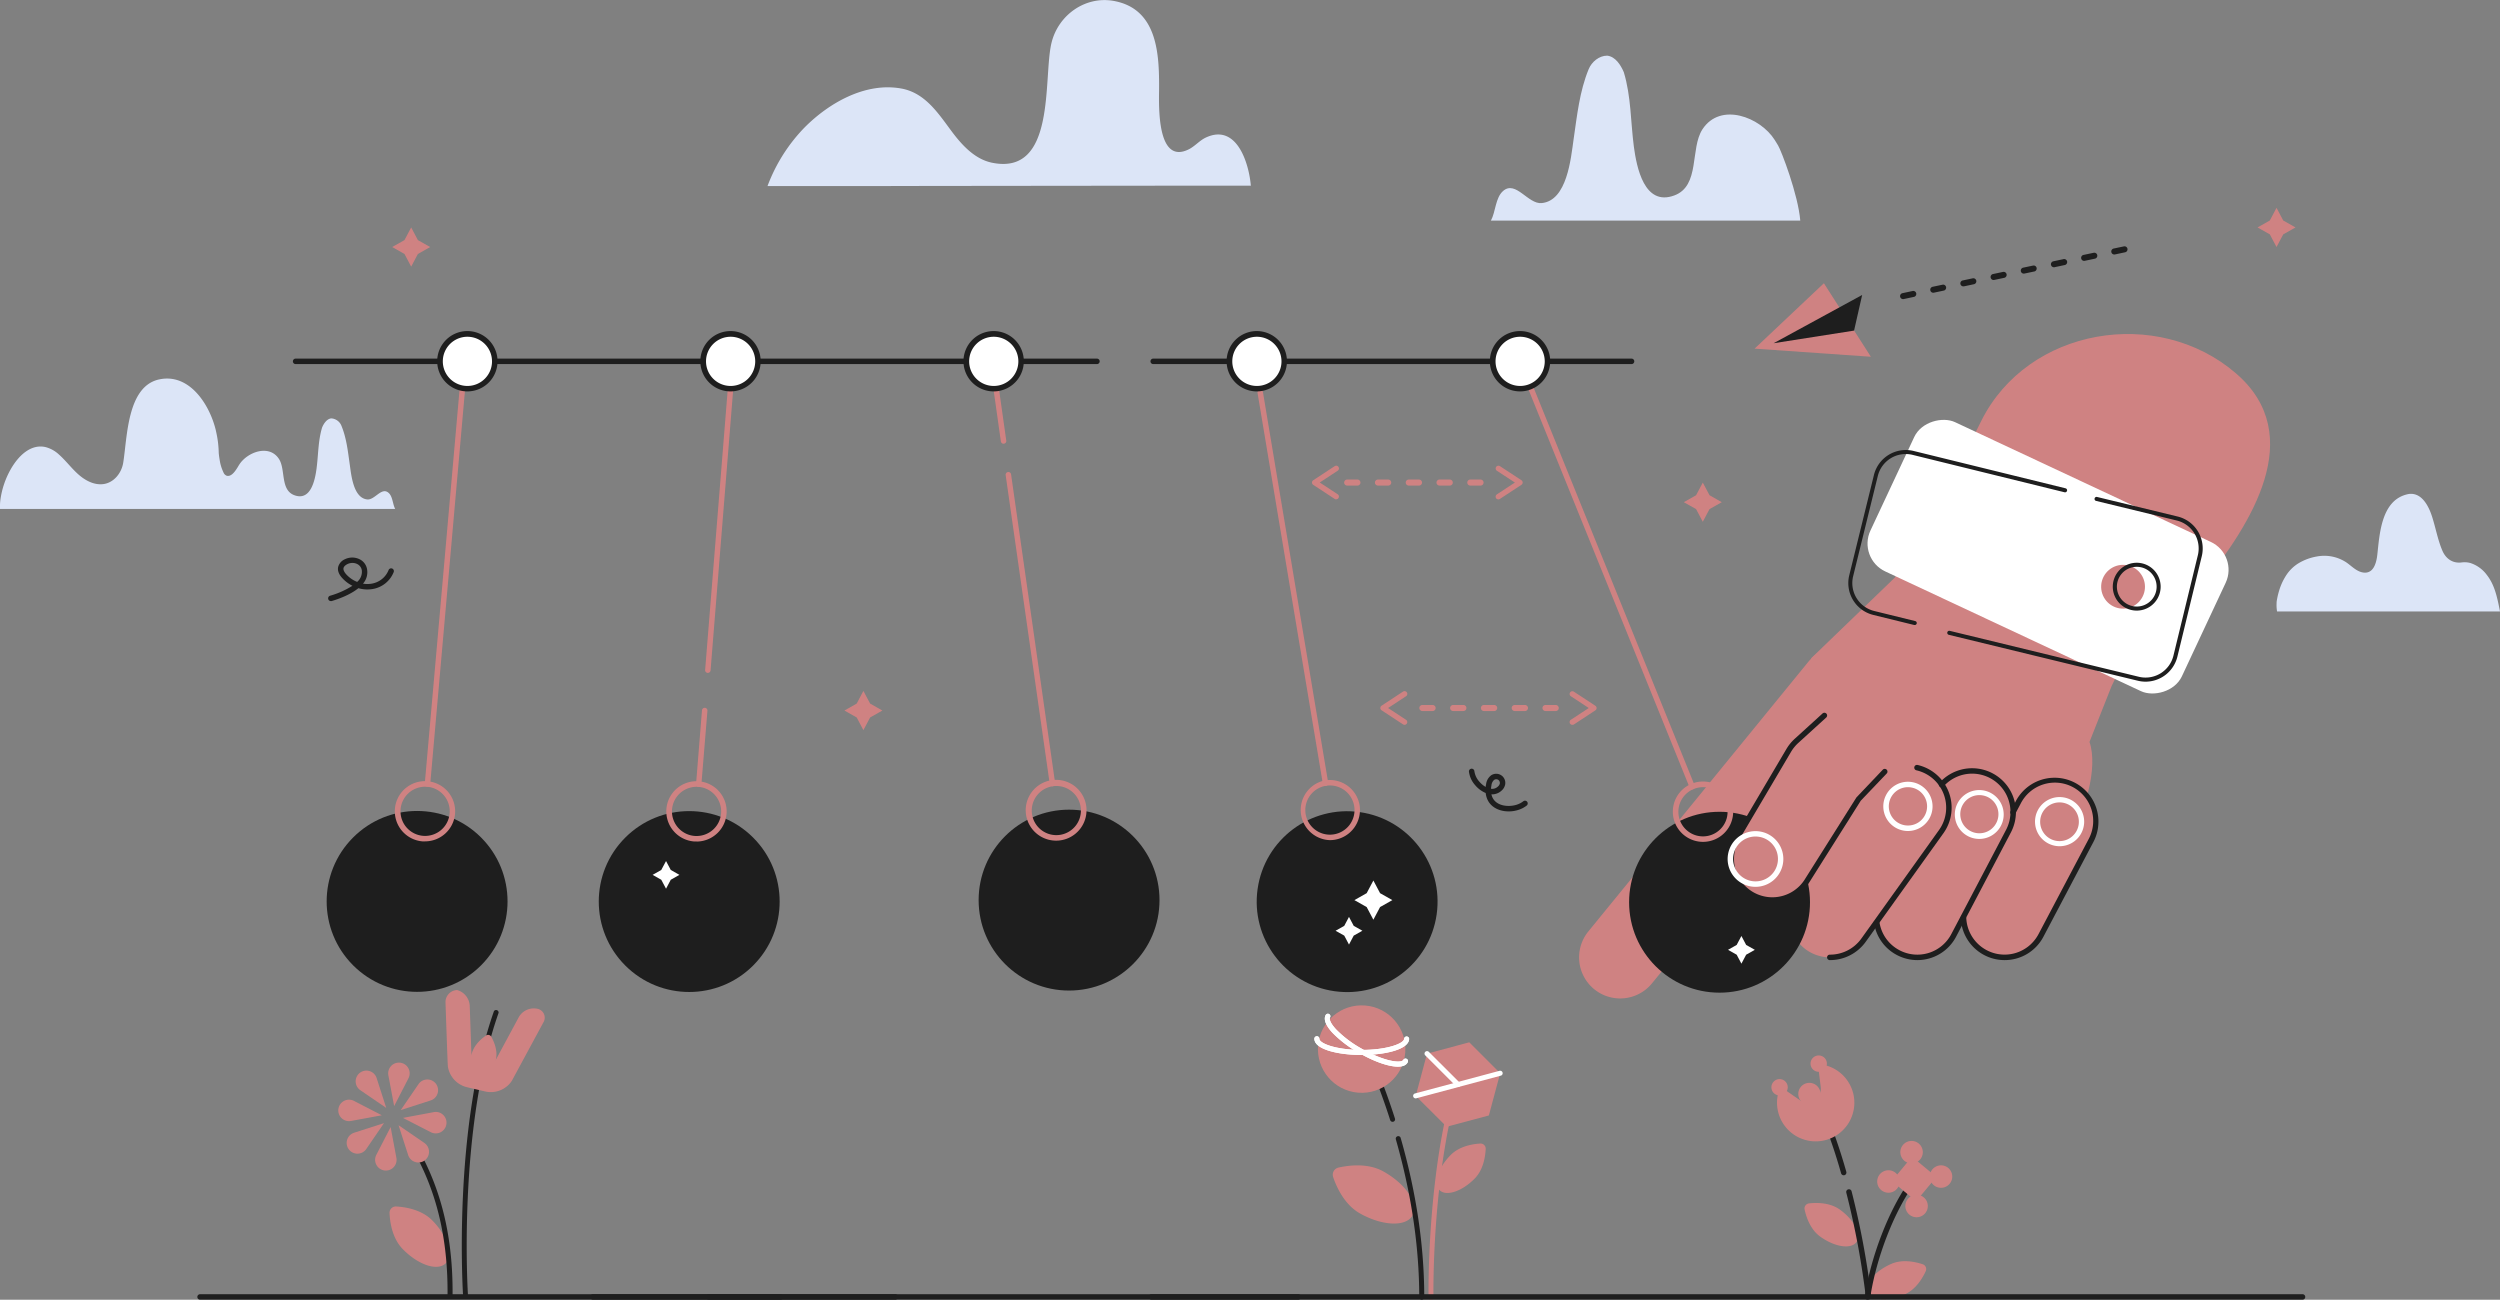 <svg xmlns="http://www.w3.org/2000/svg" viewBox="0 0 1077.2 560.03"><rect x="0" y="0" width="1077.2" height="560.03" fill="#808080" stroke="none"/><defs><style>.cls-1{fill:#cf8282;}.cls-2{fill:#fff;}.cls-3{fill:#1e1e1e;}.cls-4{fill:#dce5f7;}</style></defs><title>Asset 7</title><g id="Layer_2" data-name="Layer 2"><g id="Layer_2-2" data-name="Layer 2"><path class="cls-1" d="M814.93,544.58c-7.08,3.08-11.53,8.53-9.94,12.16s8.6,4.09,15.67,1c4.9-2.13,7.78-7.13,9.09-10a2.19,2.19,0,0,0-1.3-3C825.45,543.74,819.82,542.44,814.93,544.58Z"/><path class="cls-1" d="M780.49,283.54l36-34.71L853,186.28l84.22,52.82-27.34,56.44-9.56,24.14c3.78,10.79-1.64,31.8-10.6,42.35l-47.82,3.76-69.31-19.88Z"/><path class="cls-1" d="M927.13,279.5l22.47-28.33c19.84-25,45.06-63.38,13.84-90.29-33.79-29.13-89.7-19.71-109.75,20.48,0,0-21.22,42.51-21.22,42.51Z"/><rect class="cls-2" x="846.91" y="165.73" width="71" height="148.17" rx="13.25" transform="translate(291.1 937.32) rotate(-64.91)"/><circle class="cls-1" cx="817.78" cy="312.69" r="41.31"/><path class="cls-1" d="M698.09,430.21a17.69,17.69,0,0,1-13.7-28.88L779.14,285.2a17.69,17.69,0,1,1,27.42,22.37L711.81,423.7A17.66,17.66,0,0,1,698.09,430.21Z"/><path class="cls-1" d="M788.54,412.51a17.69,17.69,0,0,1-14.37-28l33.49-46.8a17.7,17.7,0,0,1,28.78,20.6L803,405.12A17.69,17.69,0,0,1,788.54,412.51Z"/><path class="cls-1" d="M826.13,412.52a17.71,17.71,0,0,1-15.65-25.93l23.61-44.95a17.7,17.7,0,1,1,31.33,16.46l-23.61,44.95A17.71,17.71,0,0,1,826.13,412.52Z"/><path class="cls-1" d="M863.72,412.52a17.7,17.7,0,0,1-15.64-26l21.53-40.81a17.69,17.69,0,1,1,31.3,16.51l-21.53,40.81A17.7,17.7,0,0,1,863.72,412.52Z"/><path class="cls-3" d="M788.54,413.69a1.18,1.18,0,1,1,0-2.35A16.59,16.59,0,0,0,802,404.43l33.49-46.8a16.53,16.53,0,0,0-9.8-25.73,1.18,1.18,0,0,1,.52-2.3A18.89,18.89,0,0,1,837.4,359l-33.5,46.8A18.92,18.92,0,0,1,788.54,413.69Z"/><path class="cls-3" d="M826.13,413.69a18.9,18.9,0,0,1-8.76-2.17,18.71,18.71,0,0,1-9.82-13.47,1.18,1.18,0,0,1,2.32-.41,16.41,16.41,0,0,0,8.59,11.8,16.51,16.51,0,0,0,22.31-6.94l23.61-44.95a16.52,16.52,0,0,0-26.87-18.77,1.18,1.18,0,1,1-1.75-1.57,18.88,18.88,0,0,1,30.71,21.44l-23.62,44.94A18.83,18.83,0,0,1,826.13,413.69Z"/><path class="cls-3" d="M863.72,413.69a18.88,18.88,0,0,1-18.86-18.27,1.18,1.18,0,1,1,2.36-.08,16.52,16.52,0,0,0,31.12,7.18l21.53-40.81a16.52,16.52,0,1,0-29.22-15.41l-2.25,4.26a1.17,1.17,0,1,1-2.08-1.09l2.25-4.27A18.87,18.87,0,1,1,902,362.81l-21.53,40.81A18.82,18.82,0,0,1,863.72,413.69Z"/><circle class="cls-1" cx="914.74" cy="252.79" r="9.44" transform="translate(346.32 1012.75) rotate(-68.65)"/><path class="cls-3" d="M920.68,263.1a10.31,10.31,0,1,1,5.75-1.76A10.3,10.3,0,0,1,920.68,263.1Zm0-18.87a8.56,8.56,0,1,0,7.11,3.78A8.54,8.54,0,0,0,920.65,244.23Z"/><path class="cls-2" d="M887.44,364.62a10.25,10.25,0,0,1-2.05-.2,10.59,10.59,0,1,1,2.05.2Zm0-18.88a8.34,8.34,0,1,0,1.59.16A7.8,7.8,0,0,0,887.41,345.74Z"/><path class="cls-2" d="M852.83,361.48a11,11,0,0,1-2.05-.2,10.53,10.53,0,1,1,2.05.2Zm0-18.88a8.22,8.22,0,1,0,1.6.15A8.75,8.75,0,0,0,852.79,342.6Z"/><path class="cls-2" d="M822.07,358.06a10.18,10.18,0,0,1-2.05-.2,10.61,10.61,0,1,1,8-1.61h0A10.57,10.57,0,0,1,822.07,358.06Zm0-18.88a8.26,8.26,0,1,0,4.64,15.12h0a8.28,8.28,0,0,0,2.23-11.47,8.2,8.2,0,0,0-5.27-3.49A7.89,7.89,0,0,0,822,339.18Zm5.29,16.09h0Z"/><path class="cls-3" d="M825.05,269.31l-.21,0-17.68-4.35a14.13,14.13,0,0,1-10.35-17.1l10.63-43.2a14.15,14.15,0,0,1,17.1-10.35L890,210.4a.88.88,0,0,1-.42,1.71L824.12,196a12.38,12.38,0,0,0-15,9.06l-10.63,43.2a12.38,12.38,0,0,0,9.06,15l17.68,4.35a.87.87,0,0,1,.64,1.06A.88.88,0,0,1,825.05,269.31Z"/><path class="cls-3" d="M924.49,293.72a14.36,14.36,0,0,1-3.36-.41l-81.42-19.78a.89.89,0,0,1-.65-1.07.87.87,0,0,1,1.06-.64l81.43,19.78a12.35,12.35,0,0,0,14.94-9.1L947,239.27a12.39,12.39,0,0,0-9.1-15l-34.82-8.46a.88.88,0,0,1,.42-1.7l34.81,8.45a14.16,14.16,0,0,1,10.4,17.07L938.2,282.92a14.15,14.15,0,0,1-13.71,10.8Z"/><path class="cls-4" d="M170.29,219.3H0a23.84,23.84,0,0,1,.19-4.07h0a36.78,36.78,0,0,1,4.41-13c3.6-6.34,9-11,15.06-9.58a13.46,13.46,0,0,1,5.72,3.18c2.92,2.59,5.27,5.76,8.16,8.38s6.58,4.71,10.47,4.43c4.87-.35,8.37-4.71,9.09-9.3,1.76-11,1.65-32.83,15.45-35.85l.77-.15c11.79-2,19.92,9.5,23.06,19.82a34.17,34.17,0,0,1,.87,3.45,44.14,44.14,0,0,1,1,8.62l.06.56c.09.8.2,1.59.34,2.37a18.57,18.57,0,0,0,1.63,5.37A2.41,2.41,0,0,0,97.73,205c1.88.46,3.46-1.72,4.54-3.46.3-.49.56-.94.79-1.29,3.42-5.43,12.85-9,17.11-2.54,3,4.55.5,13.42,6.7,15.68,7.11,2.6,8.9-6.75,9.53-11.54.78-5.89.65-11.92,2.39-17.66.73-1.71,2-3.67,3.92-3.92a5.07,5.07,0,0,1,4.41,3.19c2.18,5.28,2.78,11,3.57,16.59.65,4.55,1.53,14.58,7.58,15.15,3.21.29,6.12-5.44,9.09-2.9C169.25,213.86,169.15,217.23,170.29,219.3Z"/><path class="cls-4" d="M519.55,59.28c-2.69,1.27-4.55,3.61-7.21,5-13.77,7-13-18.2-12.92-25.48.12-15.32-.54-35-19.59-38.41-12.15-2.17-23.78,6-26.74,18-3.71,15,2.24,57.51-25.72,51.71-7.44-1.55-13-7.68-17.52-13.78-5.74-7.72-11.35-16.35-21.52-18.18-15.4-2.78-31,6.12-41.51,16.64A72.48,72.48,0,0,0,330.77,80s-.06.18-.07.18l29.76,0q19.73,0,39.44-.06c11.22,0,139.06-.18,139.06-.1C538.18,70.48,532.93,53,519.55,59.28Z"/><path class="cls-4" d="M1077.2,263.48s-77.42,0-77.51,0H981.14a16.24,16.24,0,0,1-.2-3.62h0v-.29c0-.1,0-.16,0-.19A32.39,32.39,0,0,1,982,254.6a25.53,25.53,0,0,1,2.81-6.29,16.86,16.86,0,0,1,5.78-5.73,22.84,22.84,0,0,1,7.59-2.78,17.24,17.24,0,0,1,12.79,2.52c2.32,1.57,4.45,4,7.37,4.38,4.45.58,5.62-4.32,6-7.71,1-9.15,1.76-23.39,12.9-26a6.41,6.41,0,0,1,5.06.81c2.77,1.74,4.52,5.44,5.52,8.47,1.62,4.9,2.51,10.2,4.53,14.95,1.49,3.51,4.46,5.64,8.36,5.12a9.36,9.36,0,0,1,3.78.27,14.22,14.22,0,0,1,7,5.07,19.33,19.33,0,0,1,1.73,2.61C1075.42,254.18,1076.33,259.1,1077.2,263.48Z"/><path class="cls-4" d="M642.4,95.06H775.7c-.9-11.16-8.2-30.2-9.56-32.39-.55-.89-1-1.71-1.44-2.35-6.22-9.88-23.38-16.46-31.14-4.62-5.41,8.28-.91,24.41-12.18,28.53C708.45,89,705.19,72,704,63.23c-1.41-10.71-1.17-21.68-4.33-32.11-1.34-3.12-3.57-6.69-7.14-7.14-3.56,0-6.69,2.68-8,5.81-3.95,9.6-5,20-6.49,30.17-1.18,8.27-2.78,26.52-13.78,27.55-5.85.54-11.13-9.89-16.55-5.27C644.29,85.17,644.47,91.3,642.4,95.06Z"/><path class="cls-3" d="M336.41,560H255.6a1.18,1.18,0,1,1,0-2.35h80.81a1.18,1.18,0,0,1,0,2.35Z"/><path class="cls-3" d="M650.07,349.62c-4.06,0-8-1.81-9.41-5.73a9.8,9.8,0,0,1-.51-2.2,12.1,12.1,0,0,1-4.53-3.37,10.79,10.79,0,0,1-2.68-5.83,1.17,1.17,0,1,1,2.34-.21,8.61,8.61,0,0,0,2.13,4.51,10.56,10.56,0,0,0,2.74,2.29c0-.39.1-.79.18-1.19a5.64,5.64,0,0,1,2.2-3.84,3.92,3.92,0,0,1,6,4.05,4.72,4.72,0,0,1-1.5,2.53,6,6,0,0,1-4.41,1.64c.07.28.15.56.24.83,1.56,4.32,7.14,4.74,10.6,3.65l.35-.12a8.91,8.91,0,0,0,2.6-1.42,1.18,1.18,0,0,1,1.47,1.84,11.29,11.29,0,0,1-3.28,1.8l-.43.14A13.62,13.62,0,0,1,650.07,349.62Zm-7.63-9.73.25,0a3.57,3.57,0,0,0,2.75-1,2.47,2.47,0,0,0,.8-1.25,1.67,1.67,0,0,0-.67-1.62,1.63,1.63,0,0,0-1.74,0,3.51,3.51,0,0,0-1.19,2.33A12.42,12.42,0,0,0,642.44,339.89Z"/><path class="cls-3" d="M142.56,259a1.18,1.18,0,0,1-.33-2.31,37.11,37.11,0,0,0,9.62-4.29,15.09,15.09,0,0,1-4.36-3.3c-1.51-1.64-2.11-3.25-1.79-4.79a5.09,5.09,0,0,1,2.92-3.35,7.18,7.18,0,0,1,6.3,0,5.87,5.87,0,0,1,3.24,4.31,7.44,7.44,0,0,1-1.75,6.21,11,11,0,0,0,3.75,0,9.49,9.49,0,0,0,7.29-5.88,1.18,1.18,0,0,1,2.17.93,11.81,11.81,0,0,1-9.07,7.27,13.83,13.83,0,0,1-6.13-.36c-3.52,2.87-8.61,4.68-11.52,5.55A1.33,1.33,0,0,1,142.56,259Zm9.28-16.44a4.87,4.87,0,0,0-2.17.51c-.44.22-1.47.82-1.66,1.72s.55,2,1.21,2.72a12.69,12.69,0,0,0,4.67,3.22,5.68,5.68,0,0,0,2-5.08,3.6,3.6,0,0,0-2-2.63A4.54,4.54,0,0,0,151.84,242.56Z"/><path class="cls-3" d="M385.85,560H86.32a1.18,1.18,0,1,1,0-2.35H385.85a1.18,1.18,0,0,1,0,2.35Z"/><path class="cls-3" d="M703,156.88H496.9a1.18,1.18,0,1,1,0-2.36H703a1.18,1.18,0,0,1,0,2.36Z"/><path class="cls-3" d="M472.65,156.88H127.38a1.18,1.18,0,1,1,0-2.36H472.65a1.18,1.18,0,1,1,0,2.36Z"/><circle class="cls-3" cx="179.72" cy="388.4" r="38.97" transform="translate(-222 240.84) rotate(-45)"/><circle class="cls-3" cx="296.96" cy="388.46" r="38.97" transform="translate(-187.7 323.76) rotate(-45)"/><circle class="cls-3" cx="460.64" cy="387.84" r="38.97"/><circle class="cls-3" cx="579.49" cy="387.51" r="38.97" transform="matrix(0.14, -0.99, 0.99, 0.14, 115.69, 907.95)"/><circle class="cls-3" cx="740.92" cy="388.75" r="38.97"/><path class="cls-1" d="M184.19,339h-.1a1.17,1.17,0,0,1-1.07-1.27l15-169.87a1.18,1.18,0,1,1,2.35.21L185.36,338A1.17,1.17,0,0,1,184.19,339Z"/><path class="cls-1" d="M305,289.94h-.1a1.18,1.18,0,0,1-1.07-1.27l9.74-120.87a1.17,1.17,0,1,1,2.34.19l-9.74,120.87A1.18,1.18,0,0,1,305,289.94Z"/><path class="cls-1" d="M301,339.05H301a1.17,1.17,0,0,1-1.08-1.27l2.55-31.72a1.19,1.19,0,0,1,1.27-1.08,1.18,1.18,0,0,1,1.08,1.27L302.21,338A1.17,1.17,0,0,1,301,339.05Z"/><path class="cls-1" d="M432.41,191.2a1.18,1.18,0,0,1-1.16-1l-3-21.24a1.18,1.18,0,1,1,2.33-.33l3,21.23a1.17,1.17,0,0,1-1,1.33Z"/><path class="cls-1" d="M453.47,338.78a1.17,1.17,0,0,1-1.16-1l-19-133.14a1.18,1.18,0,0,1,2.33-.33l19,133.14a1.18,1.18,0,0,1-1,1.33Z"/><path class="cls-1" d="M571.13,338.63a1.18,1.18,0,0,1-1.16-1l-28.1-168.2a1.18,1.18,0,1,1,2.32-.39l28.1,168.2a1.18,1.18,0,0,1-1,1.36Z"/><path class="cls-1" d="M729.14,340.14a1.17,1.17,0,0,1-1.09-.74L658.28,167.06a1.18,1.18,0,0,1,.65-1.53,1.16,1.16,0,0,1,1.53.65l69.77,172.34a1.18,1.18,0,0,1-.65,1.53A1.12,1.12,0,0,1,729.14,340.14Z"/><circle class="cls-2" cx="654.95" cy="155.7" r="11.78"/><path class="cls-3" d="M655,168.65a13,13,0,1,1,12.95-13A13,13,0,0,1,655,168.65Zm0-23.55a10.6,10.6,0,1,0,10.6,10.6A10.62,10.62,0,0,0,655,145.1Z"/><circle class="cls-2" cx="541.57" cy="155.7" r="11.78"/><path class="cls-3" d="M541.57,168.65a13,13,0,1,1,12.95-13A13,13,0,0,1,541.57,168.65Zm0-23.55a10.6,10.6,0,1,0,10.6,10.6A10.62,10.62,0,0,0,541.57,145.1Z"/><circle class="cls-2" cx="428.19" cy="155.7" r="11.78"/><path class="cls-3" d="M428.19,168.65a13,13,0,1,1,12.95-13A13,13,0,0,1,428.19,168.65Zm0-23.55a10.6,10.6,0,1,0,10.6,10.6A10.62,10.62,0,0,0,428.19,145.1Z"/><circle class="cls-2" cx="314.81" cy="155.7" r="11.78"/><path class="cls-3" d="M314.81,168.65a13,13,0,1,1,12.95-13A13,13,0,0,1,314.81,168.65Zm0-23.55a10.6,10.6,0,1,0,10.6,10.6A10.61,10.61,0,0,0,314.81,145.1Z"/><circle class="cls-2" cx="201.43" cy="155.7" r="11.78"/><path class="cls-3" d="M201.43,168.65a13,13,0,1,1,12.95-13A13,13,0,0,1,201.43,168.65Zm0-23.55A10.6,10.6,0,1,0,212,155.7,10.61,10.61,0,0,0,201.43,145.1Z"/><path class="cls-1" d="M183.16,362.53a11.18,11.18,0,0,1-1.15,0,13,13,0,1,1,14.05-11.76h0A13,13,0,0,1,183.16,362.53Zm0-23.55a10.6,10.6,0,0,0-.91,21.16,10.62,10.62,0,0,0,11.49-9.63A10.61,10.61,0,0,0,184.09,339C183.77,339,183.45,339,183.13,339Zm11.75,11.64h0Z"/><path class="cls-1" d="M300.12,362.57c-.36,0-.71,0-1.07,0a13,13,0,1,1,14-11.87h0a13,13,0,0,1-12.89,11.91Zm0-23.55a10.6,10.6,0,1,0,10.58,11.45h0A10.61,10.61,0,0,0,301,339.05Q300.52,339,300.08,339Z"/><path class="cls-1" d="M455.11,362.22a13.1,13.1,0,1,1,1.86-.14A12.89,12.89,0,0,1,455.11,362.22Zm.05-23.56a11.1,11.1,0,0,0-1.52.11,10.59,10.59,0,1,0,12,9h0a10.59,10.59,0,0,0-10.47-9.1Z"/><path class="cls-1" d="M573,362a13,13,0,0,1-2.1-25.74,13,13,0,0,1,14.91,10.65h0a13,13,0,0,1-10.64,14.91A13.33,13.33,0,0,1,573,362Zm.05-23.56a10.6,10.6,0,1,0,10.44,8.85h0a10.6,10.6,0,0,0-10.44-8.85Z"/><path class="cls-1" d="M733.79,362.74a13,13,0,1,1,13-13A13,13,0,0,1,733.79,362.74Zm0-23.56a10.6,10.6,0,1,0,10.59,10.6A10.61,10.61,0,0,0,733.79,339.18Z"/><path class="cls-1" d="M763.65,387.8a17.7,17.7,0,0,1-15.22-26.69l22.3-37.78a17.51,17.51,0,0,1,3.33-4.09l32.65-29.74a17.7,17.7,0,0,1,23.83,26.17l-30.69,27.94L778.91,379.1A17.69,17.69,0,0,1,763.65,387.8Z"/><path class="cls-3" d="M763.65,389a18.89,18.89,0,0,1-16.23-28.47l22.3-37.78a18.91,18.91,0,0,1,3.54-4.37l12.08-11a1.18,1.18,0,0,1,1.59,1.74l-12.08,11a16.53,16.53,0,0,0-3.11,3.81L749.45,361.7a16.52,16.52,0,1,0,28.45,16.8l21.94-34.81a.86.86,0,0,1,.14-.18l11.28-11.87a1.18,1.18,0,0,1,1.67,0,1.17,1.17,0,0,1,0,1.66L801.77,345l-21.86,34.68A19,19,0,0,1,763.65,389Z"/><path class="cls-2" d="M756.42,382.12a12.88,12.88,0,0,1-2.3-.22,12,12,0,1,1,14.07-9.52,12,12,0,0,1-11.77,9.74Zm0-21.68a9.65,9.65,0,0,0-8,15.07,9.66,9.66,0,1,0,9.83-14.89A9.62,9.62,0,0,0,756.4,360.44Z"/><path class="cls-1" d="M596.15,504.8c9.72,5.44,15.32,13.9,12.52,18.89s-12.93,4.62-22.64-.82c-6.72-3.77-10.14-11.36-11.6-15.69a3.14,3.14,0,0,1,2.29-4.09C581.17,502.09,589.44,501,596.15,504.8Z"/><path class="cls-1" d="M635.4,507.83c-5.48,5.56-12.24,7.78-15.1,5s-.72-9.61,4.76-15.16c3.79-3.85,9.56-4.75,12.76-4.94a2.21,2.21,0,0,1,2.34,2.31C640,498.2,639.2,504,635.4,507.83Z"/><path class="cls-3" d="M612.6,560a1.08,1.08,0,0,1-1.08-1.08c0-21.77-3.39-44.64-10.08-68a1.08,1.08,0,0,1,.75-1.34,1.07,1.07,0,0,1,1.33.74c6.75,23.53,10.16,46.6,10.16,68.57A1.08,1.08,0,0,1,612.6,560Z"/><path class="cls-3" d="M600,483.37a1.08,1.08,0,0,1-1-.75c-8.17-25.59-17.43-42.33-17.53-42.49a1.09,1.09,0,0,1,.42-1.48,1.08,1.08,0,0,1,1.47.42c.1.17,9.47,17.1,17.7,42.89a1.08,1.08,0,0,1-.7,1.36A1,1,0,0,1,600,483.37Z"/><circle class="cls-1" cx="586.72" cy="452.04" r="18.84" transform="translate(87.83 999.48) rotate(-85.27)"/><path class="cls-1" d="M616.61,560a1.08,1.08,0,0,1-1.08-1.06c0-.58-1-58.9,13.75-100.84a1.08,1.08,0,0,1,2,.72c-14.61,41.57-13.64,99.5-13.63,100.08a1.07,1.07,0,0,1-1.06,1.1Z"/><polygon class="cls-1" points="646.4 462.43 633.08 449.11 614.88 453.99 610.01 472.19 623.33 485.5 641.52 480.63 646.4 462.43"/><path class="cls-2" d="M586.72,454.57c-10.13,0-20.39-2.4-20.39-7a1.08,1.08,0,0,1,2.16,0c0,2,7.11,4.82,18.23,4.82S605,449.55,605,447.59a1.09,1.09,0,0,1,2.17,0C607.12,452.17,596.86,454.57,586.72,454.57Z"/><path class="cls-2" d="M586.72,454.57c-10.13,0-20.39-2.4-20.39-7a1.08,1.08,0,0,1,2.16,0c0,2,7.11,4.82,18.23,4.82S605,449.55,605,447.59a1.09,1.09,0,0,1,2.17,0C607.12,452.17,596.86,454.57,586.72,454.57Z"/><path class="cls-2" d="M602.3,459.6c-4.31,0-10.9-2.51-16.87-6a49.88,49.88,0,0,1-11.22-8.52c-3-3.21-4-5.88-3-7.72a1.08,1.08,0,1,1,1.87,1.08c-.38.66.1,2.4,2.67,5.16a47.49,47.49,0,0,0,10.72,8.12c9.64,5.56,17.21,6.64,18.2,4.94a1.07,1.07,0,0,1,1.47-.4,1.08,1.08,0,0,1,.4,1.48C605.85,459.05,604.33,459.6,602.3,459.6Z"/><path class="cls-2" d="M602.3,459.6c-4.31,0-10.9-2.51-16.87-6a49.88,49.88,0,0,1-11.22-8.52c-3-3.21-4-5.88-3-7.72a1.08,1.08,0,1,1,1.87,1.08c-.38.66.1,2.4,2.67,5.16a47.49,47.49,0,0,0,10.72,8.12c9.64,5.56,17.21,6.64,18.2,4.94a1.07,1.07,0,0,1,1.47-.4,1.08,1.08,0,0,1,.4,1.48C605.85,459.05,604.33,459.6,602.3,459.6Z"/><path class="cls-2" d="M610,473.27a1.08,1.08,0,0,1-.28-2.13l36.39-9.75a1.08,1.08,0,1,1,.56,2.09l-36.39,9.75A.9.9,0,0,1,610,473.27Z"/><path class="cls-2" d="M628.2,468.39a1,1,0,0,1-.76-.32l-13.32-13.32a1.08,1.08,0,0,1,1.53-1.53L629,466.54a1.09,1.09,0,0,1,0,1.53A1.05,1.05,0,0,1,628.2,468.39Z"/><path class="cls-3" d="M559.25,560H305.53a1.18,1.18,0,1,1,0-2.35H559.25a1.18,1.18,0,1,1,0,2.35Z"/><path class="cls-1" d="M173.65,538.33c6.69,6.78,14.93,9.49,18.41,6s.88-11.71-5.8-18.48c-4.63-4.69-11.66-5.79-15.56-6a2.7,2.7,0,0,0-2.85,2.82C168,526.6,169,533.65,173.65,538.33Z"/><path class="cls-3" d="M200.63,559.6a1.09,1.09,0,0,1-1.08-1c-.05-.71-4.67-71.79,13.28-122.9a1.09,1.09,0,0,1,2,.72c-17.81,50.68-13.22,121.32-13.17,122a1.08,1.08,0,0,1-1,1.15Z"/><path class="cls-3" d="M193.9,559.6h0a1.08,1.08,0,0,1-1.07-1.1c.4-32.82-8.77-52.55-15.7-64.53a1.08,1.08,0,1,1,1.87-1.08c7.06,12.2,16.4,32.28,16,65.64A1.08,1.08,0,0,1,193.9,559.6Z"/><path class="cls-1" d="M213.66,456.65c-1.3,5.61-4.7,9.6-7.58,8.93s-4.16-5.76-2.85-11.37c.91-3.87,4.19-6.66,6.13-8a1.62,1.62,0,0,1,2.36.55C212.86,448.82,214.57,452.77,213.66,456.65Z"/><path class="cls-1" d="M234.08,440.63a3.91,3.91,0,0,0-2.69-6h0a7.44,7.44,0,0,0-7.78,3.51l-9.56,17.75a5.82,5.82,0,0,1-6.45,2.91h0a5.82,5.82,0,0,1-4.5-5.47l-.71-20.14a7.45,7.45,0,0,0-5.43-6.6h0a5.19,5.19,0,0,0-5,5.37s.9,26.6,1,27.13l0,.25a10.87,10.87,0,0,0,8.3,9.13l7.76,1.81a10.86,10.86,0,0,0,11.49-4.52l0,0Z"/><path class="cls-1" d="M169.83,476.6h0l6.17-12a4.62,4.62,0,0,0-3.44-6.69h0a4.63,4.63,0,0,0-5.22,5.43Z"/><path class="cls-1" d="M164.53,480.55h0L151.24,483a4.62,4.62,0,0,1-5.43-5.21h0a4.63,4.63,0,0,1,6.69-3.45Z"/><path class="cls-1" d="M168.31,485.63h0l-6.17,12a4.63,4.63,0,0,0,3.45,6.69h0a4.62,4.62,0,0,0,5.21-5.43Z"/><path class="cls-1" d="M173.62,481.68h0l13.29-2.49a4.62,4.62,0,0,1,5.43,5.21h0a4.63,4.63,0,0,1-6.69,3.45Z"/><path class="cls-1" d="M166.42,477.38h0l-4.14-12.87a4.63,4.63,0,0,0-7.17-2.29h0a4.63,4.63,0,0,0,.15,7.53Z"/><path class="cls-1" d="M165.46,483.93h0l-7.64,11.16a4.63,4.63,0,0,1-7.52.15h0a4.62,4.62,0,0,1,2.29-7.17Z"/><path class="cls-1" d="M171.73,484.84h0l4.14,12.87A4.63,4.63,0,0,0,183,500h0a4.64,4.64,0,0,0-.15-7.53Z"/><path class="cls-1" d="M172.68,478.3h0l7.64-11.16a4.63,4.63,0,0,1,7.53-.15h0a4.63,4.63,0,0,1-2.3,7.17Z"/><path class="cls-3" d="M804.67,560h-.18a1.18,1.18,0,0,1-1-1.34C806.18,541.1,814,521,823,508.57a1.19,1.19,0,0,1,1.65-.26,1.18,1.18,0,0,1,.26,1.64c-8.77,12.12-16.44,31.84-19.06,49.08A1.18,1.18,0,0,1,804.67,560Z"/><rect class="cls-1" x="817.93" y="501.23" width="13.63" height="13.63" transform="translate(1742.33 197.65) rotate(129.68)"/><path class="cls-1" d="M818.84,496.89a4.84,4.84,0,1,0,4.37-5.26A4.84,4.84,0,0,0,818.84,496.89Z"/><path class="cls-1" d="M821,520.1a4.84,4.84,0,1,0,4.37-5.27A4.83,4.83,0,0,0,821,520.1Z"/><path class="cls-1" d="M836.79,511.78a4.84,4.84,0,1,0-5.26-4.36A4.82,4.82,0,0,0,836.79,511.78Z"/><path class="cls-1" d="M814.14,513.9a4.84,4.84,0,1,0-5.27-4.37A4.85,4.85,0,0,0,814.14,513.9Z"/><path class="cls-1" d="M784.38,532.89c6.29,4.48,13.25,5.5,15.55,2.27s-.92-9.48-7.21-14c-4.34-3.1-10.12-3-13.26-2.64a2.19,2.19,0,0,0-1.89,2.65C778.25,524.3,780,529.79,784.38,532.89Z"/><path class="cls-3" d="M794.42,506.41a1.19,1.19,0,0,1-1.13-.85,236.42,236.42,0,0,0-8.93-25.93,1.18,1.18,0,1,1,2.18-.9,243.9,243.9,0,0,1,9,26.18,1.19,1.19,0,0,1-.81,1.46A1.24,1.24,0,0,1,794.42,506.41Z"/><path class="cls-3" d="M805.11,559.81a1.17,1.17,0,0,1-1.17-1,351.79,351.79,0,0,0-8.41-44.92,1.18,1.18,0,0,1,.85-1.43,1.16,1.16,0,0,1,1.43.84,354,354,0,0,1,8.47,45.26,1.18,1.18,0,0,1-1,1.3Z"/><path class="cls-1" d="M782.1,475.45a4.78,4.78,0,1,0-6.56-1.62A4.78,4.78,0,0,0,782.1,475.45Z"/><path class="cls-1" d="M768.08,483.74A16.66,16.66,0,1,0,783.3,458.5l1.21,9.83a5.88,5.88,0,0,1-2.8,5.75h0a5.87,5.87,0,0,1-6.4-.2l-8.14-5.64A16.68,16.68,0,0,0,768.08,483.74Z"/><path class="cls-1" d="M785.46,461.31a3.52,3.52,0,1,0-4.83-1.2A3.52,3.52,0,0,0,785.46,461.31Z"/><path class="cls-1" d="M768.6,471.5a3.52,3.52,0,1,0-4.83-1.2A3.53,3.53,0,0,0,768.6,471.5Z"/><path class="cls-3" d="M992,560H496.25a1.18,1.18,0,1,1,0-2.35H992a1.18,1.18,0,1,1,0,2.35Z"/><polygon class="cls-2" points="798.91 142.44 793.27 143.01 793.21 133.51 792.03 131.66 798.91 142.44"/><polygon class="cls-1" points="792.03 131.66 785.88 122.04 756.02 150.22 806.12 153.72 798.91 142.44 792.03 131.66"/><polygon class="cls-3" points="802.37 127.09 764.21 147.89 798.88 142.45 802.37 127.09"/><path class="cls-3" d="M820,128.89a1.3,1.3,0,0,1-.27-2.57l4.33-.92a1.3,1.3,0,1,1,.54,2.54l-4.33.92Zm13-2.75a1.3,1.3,0,0,1-.27-2.57l4.32-.91a1.3,1.3,0,0,1,.54,2.54l-4.32.91Zm13-2.75a1.29,1.29,0,0,1-.26-2.56l4.32-.92a1.3,1.3,0,0,1,.54,2.54l-4.33.92A1.23,1.23,0,0,1,845.92,123.39Zm13-2.74a1.3,1.3,0,0,1-.27-2.57l4.33-.92a1.3,1.3,0,1,1,.53,2.55l-4.32.91A1.24,1.24,0,0,1,858.9,120.65Zm13-2.75a1.3,1.3,0,0,1-.26-2.57l4.32-.91a1.3,1.3,0,0,1,.54,2.54l-4.33.91A1.24,1.24,0,0,1,871.87,117.9Zm13-2.74a1.3,1.3,0,0,1-.27-2.57l4.33-.92a1.3,1.3,0,1,1,.53,2.54l-4.32.92A1.24,1.24,0,0,1,884.85,115.16Zm13-2.75a1.3,1.3,0,0,1-.26-2.57l4.32-.91a1.3,1.3,0,1,1,.54,2.54l-4.33.91A1.24,1.24,0,0,1,897.82,112.41Zm13-2.75a1.3,1.3,0,0,1-.27-2.57l4.33-.91a1.3,1.3,0,1,1,.53,2.54l-4.32.92A1.23,1.23,0,0,1,910.8,109.66Z"/><polygon class="cls-1" points="372.02 297.7 374.92 303.16 380.2 306.15 374.92 309.14 372.02 314.6 369.13 309.14 363.85 306.15 369.13 303.16 372.02 297.7"/><polygon class="cls-1" points="733.7 207.93 736.6 213.39 741.88 216.38 736.6 219.36 733.7 224.82 730.81 219.36 725.52 216.38 730.81 213.39 733.7 207.93"/><polygon class="cls-2" points="591.76 379.39 594.65 384.85 599.94 387.84 594.65 390.83 591.76 396.29 588.87 390.83 583.58 387.84 588.87 384.85 591.76 379.39"/><polygon class="cls-2" points="581.25 395.07 583.29 398.93 587.03 401.04 583.29 403.14 581.25 407 579.21 403.14 575.47 401.04 579.21 398.93 581.25 395.07"/><polygon class="cls-1" points="980.91 89.55 983.8 95.01 989.09 98 983.8 100.98 980.91 106.44 978.02 100.98 972.73 98 978.02 95.01 980.91 89.55"/><polygon class="cls-1" points="177.17 98 180.06 103.46 185.35 106.44 180.06 109.43 177.17 114.89 174.28 109.43 168.99 106.44 174.28 103.46 177.17 98"/><polygon class="cls-2" points="286.98 371 289.02 374.85 292.75 376.96 289.02 379.07 286.98 382.93 284.93 379.07 281.2 376.96 284.93 374.85 286.98 371"/><polygon class="cls-2" points="750.34 403.29 752.38 407.15 756.12 409.26 752.38 411.37 750.34 415.23 748.3 411.37 744.57 409.26 748.3 407.15 750.34 403.29"/><path class="cls-1" d="M637.94,209.23h-4.42a1.3,1.3,0,1,1,0-2.6h4.42a1.3,1.3,0,0,1,0,2.6Zm-13.26,0h-4.42a1.3,1.3,0,1,1,0-2.6h4.42a1.3,1.3,0,1,1,0,2.6Zm-13.27,0H607a1.3,1.3,0,1,1,0-2.6h4.42a1.3,1.3,0,1,1,0,2.6Zm-13.26,0h-4.42a1.3,1.3,0,1,1,0-2.6h4.42a1.3,1.3,0,1,1,0,2.6Zm-13.26,0h-4.42a1.3,1.3,0,1,1,0-2.6h4.42a1.3,1.3,0,1,1,0,2.6Z"/><path class="cls-1" d="M670.34,306.37h-4.42a1.3,1.3,0,1,1,0-2.6h4.42a1.3,1.3,0,0,1,0,2.6Zm-13.26,0h-4.42a1.3,1.3,0,1,1,0-2.6h4.42a1.3,1.3,0,0,1,0,2.6Zm-13.26,0h-4.43a1.3,1.3,0,0,1,0-2.6h4.43a1.3,1.3,0,0,1,0,2.6Zm-13.27,0h-4.42a1.3,1.3,0,1,1,0-2.6h4.42a1.3,1.3,0,1,1,0,2.6Zm-13.26,0h-4.42a1.3,1.3,0,1,1,0-2.6h4.42a1.3,1.3,0,1,1,0,2.6Z"/><path class="cls-1" d="M575.75,215.17a1.2,1.2,0,0,1-.65-.19l-9.23-6.06a1.18,1.18,0,0,1,0-2l9.23-6.07a1.18,1.18,0,0,1,1.63.34,1.17,1.17,0,0,1-.34,1.63l-7.73,5.08,7.73,5.08a1.18,1.18,0,0,1-.64,2.16Z"/><path class="cls-1" d="M645.61,215.17a1.2,1.2,0,0,1-1-.53A1.19,1.19,0,0,1,645,213l7.74-5.08L645,202.85a1.18,1.18,0,0,1,1.29-2l9.24,6.06a1.18,1.18,0,0,1,0,2L646.25,215A1.16,1.16,0,0,1,645.61,215.17Z"/><path class="cls-1" d="M677.5,312.31a1.19,1.19,0,0,1-1-.53,1.17,1.17,0,0,1,.34-1.63l7.73-5.08L676.86,300a1.17,1.17,0,0,1-.34-1.63,1.19,1.19,0,0,1,1.63-.34l9.24,6.06a1.18,1.18,0,0,1,0,2l-9.24,6.07A1.17,1.17,0,0,1,677.5,312.31Z"/><path class="cls-1" d="M605.19,312.31a1.2,1.2,0,0,1-.65-.19l-9.23-6.06a1.18,1.18,0,0,1,0-2l9.23-6.07a1.18,1.18,0,0,1,1.3,2l-7.74,5.08,7.74,5.08a1.18,1.18,0,0,1-.65,2.16Z"/></g></g></svg>